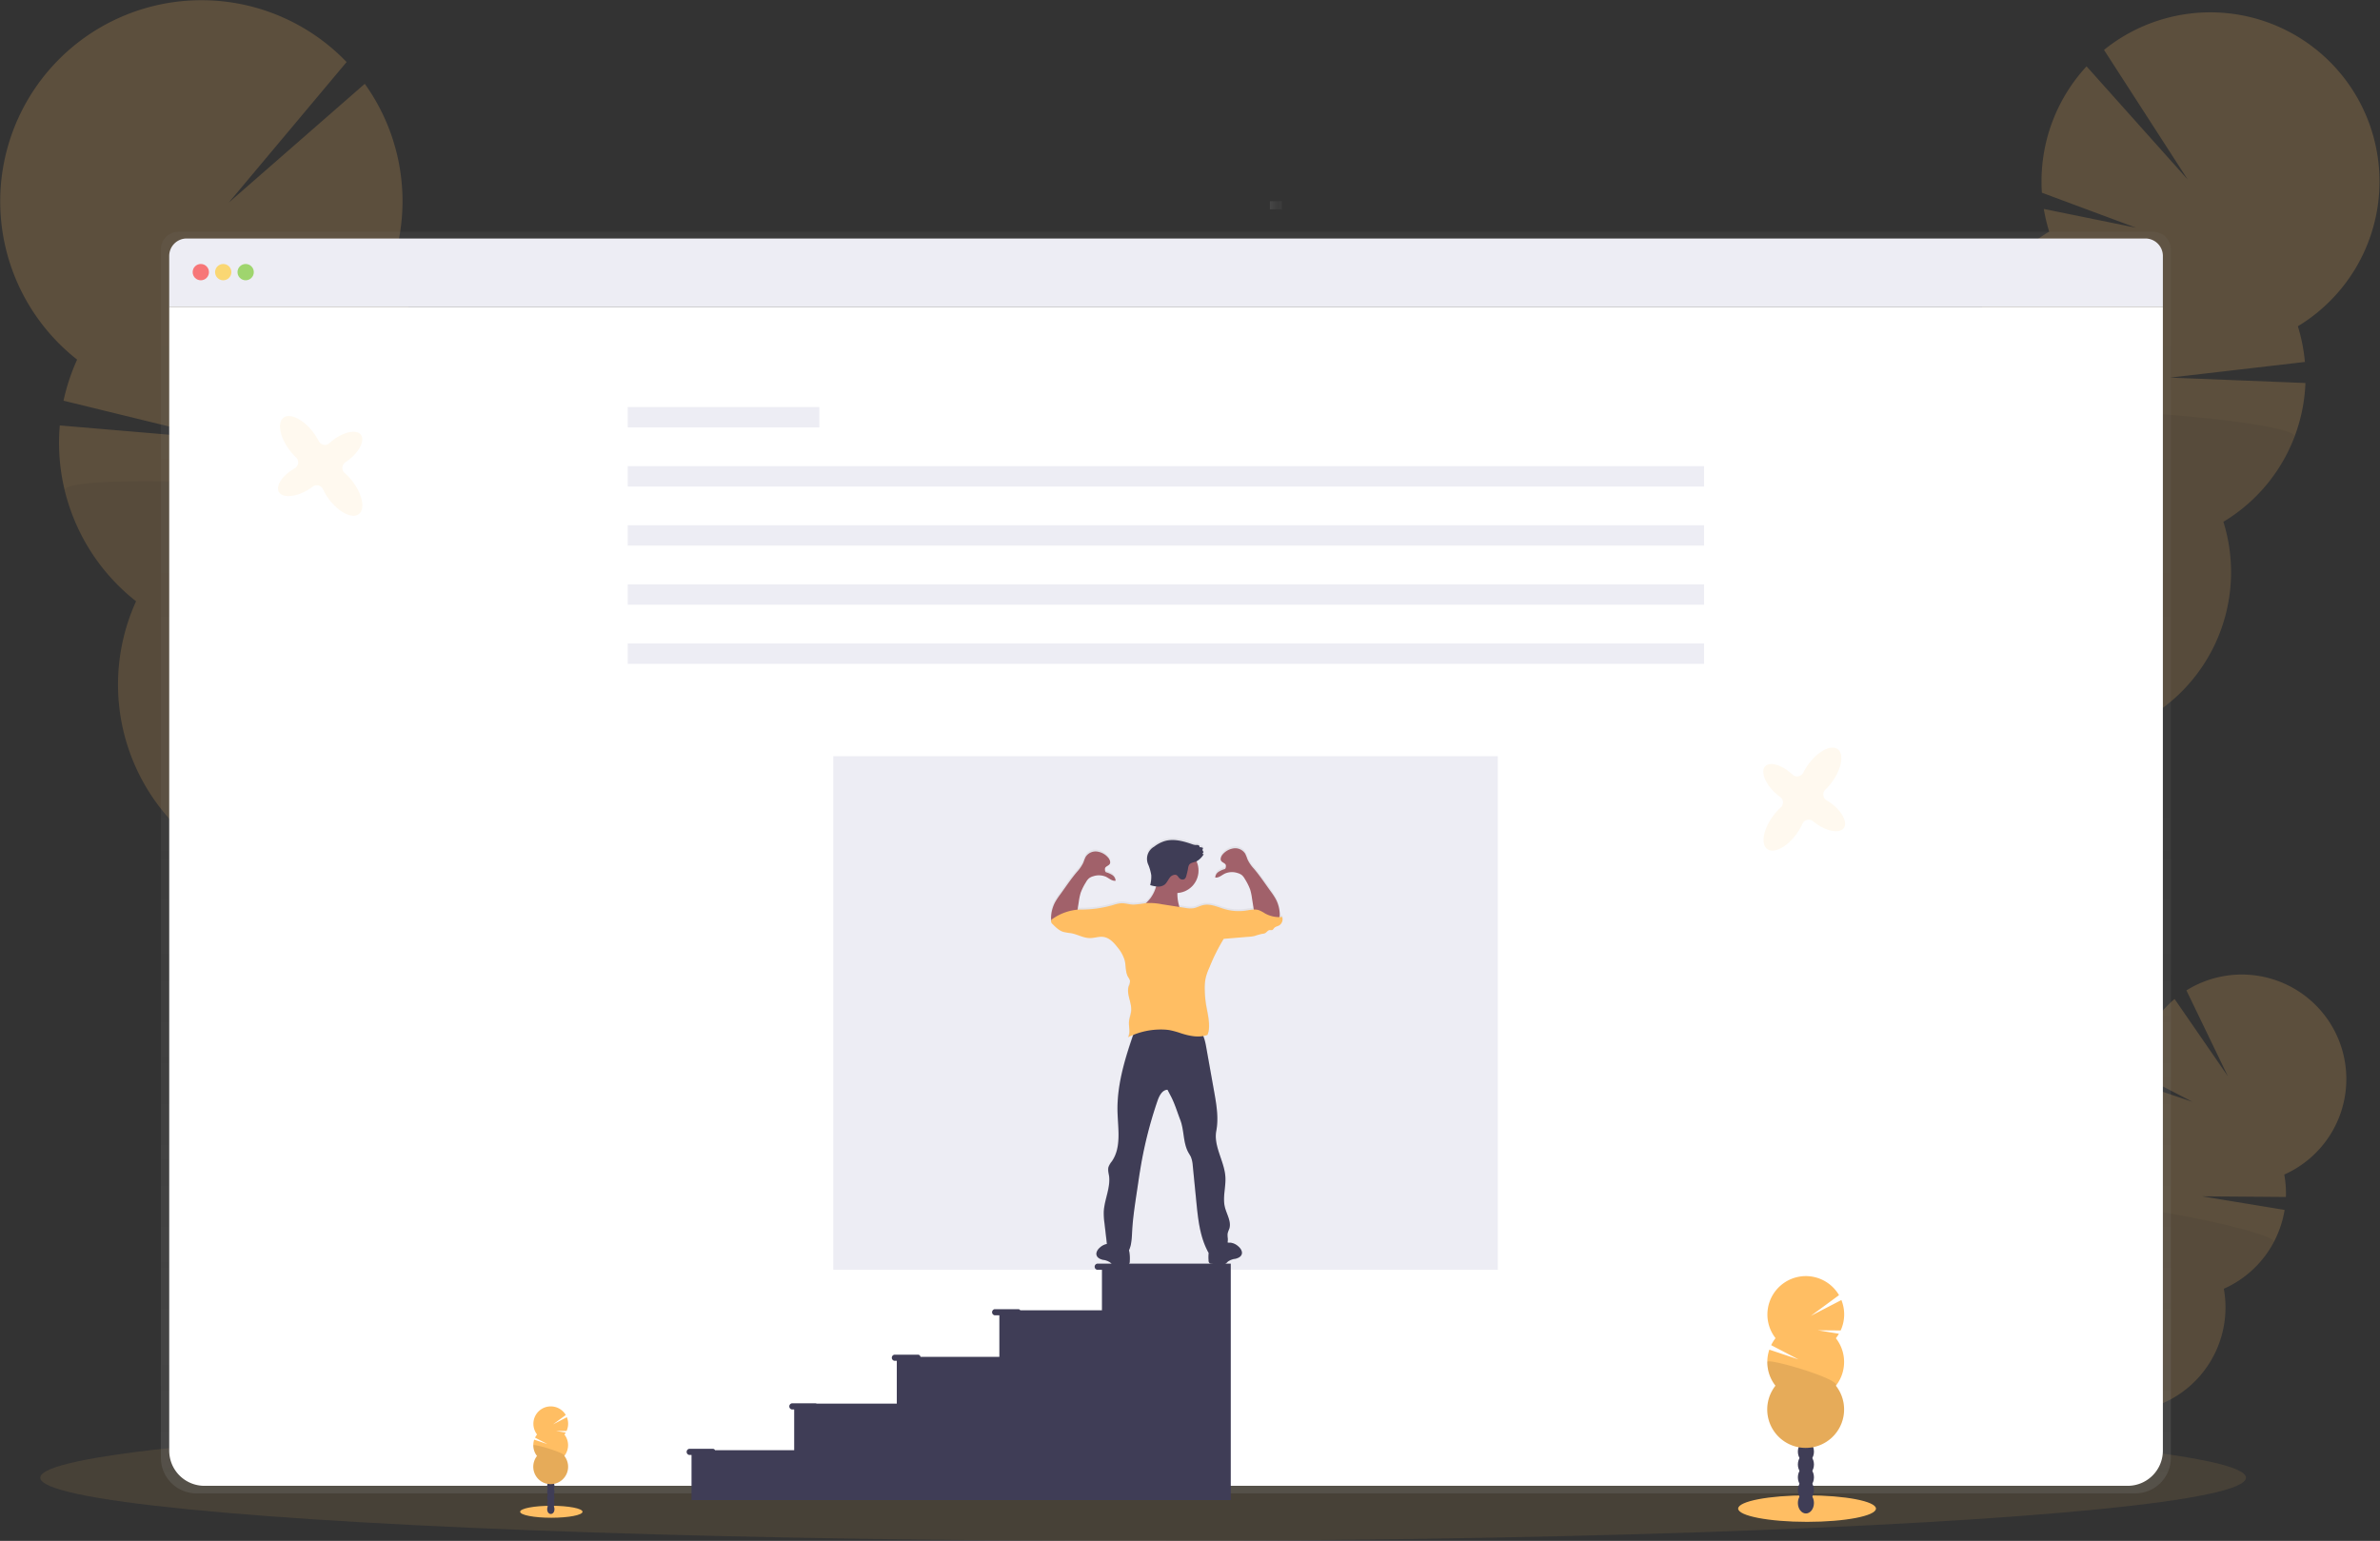 <svg id="bf987f75-b15a-4b7f-a137-75b4492c4a21" data-name="Layer 1" xmlns="http://www.w3.org/2000/svg" xmlns:xlink="http://www.w3.org/1999/xlink" width="1167.52" height="756.03" viewBox="0 0 1167.52 756.03"><rect x="0" y="0" width="1167.52" height="756.03" fill="#333333" stroke="none"/><defs><linearGradient id="b752362c-f89d-48d5-9dd1-266417fc8d3c" x1="588.17" y1="804.7" x2="588.17" y2="185.7" gradientUnits="userSpaceOnUse"><stop offset="0" stop-color="gray" stop-opacity="0.25"/><stop offset="0.54" stop-color="gray" stop-opacity="0.12"/><stop offset="1" stop-color="gray" stop-opacity="0.1"/></linearGradient><linearGradient id="a11e32f9-0bc0-4cef-b66b-30dd4b707f0c" x1="567.7" y1="1179.83" x2="567.7" y2="1173.83" gradientTransform="translate(74.47 -1004.13)" xlink:href="#b752362c-f89d-48d5-9dd1-266417fc8d3c"/><linearGradient id="ada07a9a-e50a-4215-9506-0eaaef22308f" x1="588.52" y1="693.03" x2="588.52" y2="483.16" xlink:href="#b752362c-f89d-48d5-9dd1-266417fc8d3c"/></defs><title>about me</title><ellipse cx="560.76" cy="725.03" rx="541" ry="31" fill="#ffbe63" opacity="0.1"/><g opacity="0.2"><path d="M1023.5,798.41a17.73,17.73,0,0,1-1.73,2.67q-8.64-6.09-17.57-11.93c.12-.25.25-.51.39-.76a16.84,16.84,0,0,1,6-6.52c3.29-2,7-2.48,10-.86s4.76,4.94,4.94,8.78A16.84,16.84,0,0,1,1023.5,798.41Z" transform="translate(-16.24 -71.99)" fill="#3f3d56"/><ellipse cx="1022.06" cy="778.26" rx="14.01" ry="10.7" transform="translate(-160.29 1245.24) rotate(-62.09)" fill="#3f3d56"/><ellipse cx="1030.07" cy="763.12" rx="14.01" ry="10.7" transform="translate(-142.65 1244.27) rotate(-62.09)" fill="#3f3d56"/><ellipse cx="1038.09" cy="747.99" rx="14.01" ry="10.7" transform="translate(-125.01 1243.3) rotate(-62.09)" fill="#3f3d56"/><ellipse cx="1046.11" cy="732.85" rx="14.01" ry="10.7" transform="translate(-107.37 1242.33) rotate(-62.09)" fill="#3f3d56"/><path d="M1065.55,610.51a51.89,51.89,0,0,1-.78-7l27,9.08-27-14A51.4,51.4,0,0,1,1083,562.14L1109.11,600l-20.31-42.07a51.28,51.28,0,1,1,48,90.35,51.19,51.19,0,0,1,.8,11l-41.15-.32,40.52,6.67a51.33,51.33,0,0,1-29.84,38.68,51.28,51.28,0,1,1-71.23-37.72,51.29,51.29,0,0,1,29.67-56Z" transform="translate(-16.24 -71.99)" fill="#ffbe63"/><path d="M1131.64,681.39a51,51,0,0,1-24.53,22.88,51.28,51.28,0,1,1-71.23-37.72C1033.89,655.62,1134.34,676.31,1131.64,681.39Z" transform="translate(-16.24 -71.99)" opacity="0.1"/></g><g opacity="0.2"><path d="M991.37,495.94a31.64,31.64,0,0,1-2.25,4.64q-15.11-8.06-30.61-15.66c.14-.43.3-.88.47-1.31a27.2,27.2,0,0,1,8.3-11.66c4.87-3.9,10.74-5.37,16-3.38s8.62,7,9.67,13.11A27.21,27.21,0,0,1,991.37,495.94Z" transform="translate(-16.24 -71.99)" fill="#3f3d56"/><ellipse cx="985.03" cy="463.85" rx="22.69" ry="17.33" transform="translate(184.88 1147.47) rotate(-69.16)" fill="#3f3d56"/><ellipse cx="994.89" cy="437.94" rx="22.69" ry="17.33" transform="translate(215.46 1139.99) rotate(-69.16)" fill="#3f3d56"/><ellipse cx="1004.76" cy="412.02" rx="22.69" ry="17.33" transform="translate(246.03 1132.51) rotate(-69.16)" fill="#3f3d56"/><ellipse cx="1014.62" cy="386.11" rx="22.69" ry="17.33" transform="translate(276.61 1125.04) rotate(-69.16)" fill="#3f3d56"/><path d="M1021.49,185.69a83.36,83.36,0,0,1-2.65-11.18l45.22,9.21-46.16-17.18a83.11,83.11,0,0,1,21.91-62L1089.37,160l-41-63.53a83,83,0,1,1,95.09,135.6,83.42,83.42,0,0,1,3.46,17.51l-66.17,7.68,66.43,2.65A83.07,83.07,0,0,1,1106.93,328a83,83,0,1,1-122-46.42,83,83,0,0,1,36.52-95.93Z" transform="translate(-16.24 -71.99)" fill="#ffbe63"/><path d="M1141.79,286.39A82.59,82.59,0,0,1,1106.93,328a83,83,0,1,1-122-46.42C979.6,264.46,1145.11,277.69,1141.79,286.39Z" transform="translate(-16.24 -71.99)" opacity="0.1"/></g><g opacity="0.2"><path d="M194.62,582.15a37.29,37.29,0,0,0,2,5.8q19-7.28,38.43-14c-.11-.53-.22-1.08-.36-1.62a32.41,32.41,0,0,0-8.07-15c-5.18-5.32-11.89-7.92-18.34-6.34s-11.2,7-13.35,14A32.49,32.49,0,0,0,194.62,582.15Z" transform="translate(-16.24 -71.99)" fill="#3f3d56"/><ellipse cx="206.83" cy="545.22" rx="20.61" ry="26.98" transform="translate(-139.61 -7.4) rotate(-13.72)" fill="#3f3d56"/><ellipse cx="199.01" cy="513.19" rx="20.61" ry="26.98" transform="translate(-132.24 -10.16) rotate(-13.72)" fill="#3f3d56"/><ellipse cx="191.2" cy="481.16" rx="20.61" ry="26.98" transform="translate(-124.87 -12.93) rotate(-13.72)" fill="#3f3d56"/><ellipse cx="183.38" cy="449.12" rx="20.61" ry="26.98" transform="translate(-117.5 -15.7) rotate(-13.72)" fill="#3f3d56"/><path d="M204.82,211.62a97.86,97.86,0,0,0,4.78-12.8L154.89,203l57-13.46a98.81,98.81,0,0,0-16.71-76.43L128.5,171.35l57.77-68.92a98.72,98.72,0,1,0-132.2,146,99.32,99.32,0,0,0-6.67,20.16l76.95,18.81-78.78-6.67A98.81,98.81,0,0,0,83,367a98.71,98.71,0,1,0,150.76-36.8,98.71,98.71,0,0,0-29-118.58Z" transform="translate(-16.24 -71.99)" fill="#ffbe63"/><path d="M48,312.71A98.29,98.29,0,0,0,83,367a98.71,98.71,0,1,0,150.76-36.8C242.64,310.75,45.39,302,48,312.71Z" transform="translate(-16.24 -71.99)" opacity="0.1"/></g><path d="M1072.54,185.7H103.8a8.64,8.64,0,0,0-8.63,8.66V787.24a17.43,17.43,0,0,0,17.4,17.46h951.2a17.43,17.43,0,0,0,17.4-17.46V194.36A8.65,8.65,0,0,0,1072.54,185.7Z" transform="translate(-16.24 -71.99)" fill="url(#b752362c-f89d-48d5-9dd1-266417fc8d3c)"/><path d="M1077.25,222.51V783.75A17.26,17.26,0,0,1,1060,801H116.51a17.26,17.26,0,0,1-17.26-17.26V222.51Z" transform="translate(-16.24 -71.99)" fill="#fff"/><path d="M1077.25,197.57v24.94h-978V197.57a8.56,8.56,0,0,1,8.56-8.56h960.88A8.56,8.56,0,0,1,1077.25,197.57Z" transform="translate(-16.24 -71.99)" fill="#ededf4"/><circle cx="98.51" cy="133.52" r="4" fill="#fa5959" opacity="0.8"/><circle cx="109.51" cy="133.52" r="4" fill="#fed253" opacity="0.8"/><circle cx="120.51" cy="133.52" r="4" fill="#8ccf4d" opacity="0.8"/><rect x="640.17" y="169.7" width="4" height="6" transform="translate(798.63 -541.45) rotate(90)" fill="url(#a11e32f9-0bc0-4cef-b66b-30dd4b707f0c)"/><rect x="307.93" y="199.71" width="94" height="10" fill="#ededf4"/><rect x="307.93" y="228.71" width="528" height="10" fill="#ededf4"/><rect x="307.93" y="257.71" width="528" height="10" fill="#ededf4"/><rect x="307.93" y="286.71" width="528" height="10" fill="#ededf4"/><rect x="307.93" y="315.71" width="528" height="10" fill="#ededf4"/><rect x="408.76" y="371.03" width="326" height="252" fill="#ededf4"/><path d="M645.2,521.09c-.42,0-.84.06-1.27.07a5.58,5.58,0,0,0,.14-1.78,17,17,0,0,0-2-7.21,31.3,31.3,0,0,0-2.48-3.76c-2.72-3.76-5.24-7.6-8.23-11.15a17.93,17.93,0,0,1-3.17-4.67,22.83,22.83,0,0,0-1.08-2.71,5.83,5.83,0,0,0-5.45-2.65,8.65,8.65,0,0,0-5.52,2.92c-.84.9-1.53,2.29-.83,3.31s2.22,1.15,2.31,2.27c0,.6,0,1.58-.61,1.77a10.87,10.87,0,0,0-3.06,1.34,3.61,3.61,0,0,0-1.61,2.8c1.73.26,3.18-1.19,4.75-2a8.77,8.77,0,0,1,6.28-.23,5.88,5.88,0,0,1,2.16,1.09,7.61,7.61,0,0,1,1.4,1.88,20.07,20.07,0,0,1,3.46,9.38l.88,5.62a36.49,36.49,0,0,0-3.88.52,24.37,24.37,0,0,1-10.33-.7c-3.5-1-7-2.82-10.61-2-1.69.37-3.23,1.31-4.94,1.58a13.53,13.53,0,0,1-4-.21l-2.75-.44c-.09-.23-.16-.47-.23-.71a20.74,20.74,0,0,1-.78-6.17,11,11,0,0,0,9.4-15.59,9.33,9.33,0,0,0,3.55-3.53L606,490l.66-1a1.18,1.18,0,0,1-.19-1.87,3.77,3.77,0,0,0-1.89-.42c.21-.39-.13-.87-.54-1a4.7,4.7,0,0,0-1.3-.08,6.37,6.37,0,0,1-1.86-.43c-4.27-1.47-8.9-2.76-13.25-1.53a16.57,16.57,0,0,0-5.29,2.78,6.91,6.91,0,0,0-2.82,9.07,23.48,23.48,0,0,1,1.41,5.09,16.16,16.16,0,0,1-.55,4.83,19.69,19.69,0,0,0,2.91.65,16.5,16.5,0,0,1-2.89,5.92,23.52,23.52,0,0,1-2,2.21h-.12a48.59,48.59,0,0,1-6,.74c-2.12,0-4.2-.8-6.31-.65a17.11,17.11,0,0,0-3.67.83,56.23,56.23,0,0,1-16.91,2.26l-.69.07.64-4.08a20.07,20.07,0,0,1,3.46-9.38,7.61,7.61,0,0,1,1.4-1.88,5.92,5.92,0,0,1,2.17-1.09,8.74,8.74,0,0,1,6.27.23c1.57.77,3,2.22,4.76,2a3.64,3.64,0,0,0-1.62-2.8,10.87,10.87,0,0,0-3.06-1.34c-.58-.19-.66-1.17-.61-1.77.09-1.12,1.68-1.36,2.31-2.28s0-2.4-.83-3.31a8.66,8.66,0,0,0-5.52-2.91,5.81,5.81,0,0,0-5.44,2.65,21.29,21.29,0,0,0-1.09,2.71,17.93,17.93,0,0,1-3.17,4.67c-3,3.55-5.51,7.39-8.23,11.15a33.31,33.31,0,0,0-2.48,3.75,17.24,17.24,0,0,0-2,7.22,5.64,5.64,0,0,0,.14,1.79,1.15,1.15,0,0,0-.11.45,2.08,2.08,0,0,0,.78,1.4c1.53,1.54,3.14,3.13,5.2,3.79a31.94,31.94,0,0,0,3.89.67c3.16.57,6.07,2.4,9.28,2.39,2.21,0,4.39-.88,6.57-.57,3,.41,5.16,2.85,7,5.22a18,18,0,0,1,3.45,6.31c.71,2.79.27,5.93,1.76,8.39a5.71,5.71,0,0,1,.86,1.66,5.56,5.56,0,0,1-.61,2.72c-1.26,3.87,1.5,8,1.21,12-.14,1.95-1,3.79-1.09,5.74-.15,2.51.87,5.32-.53,7.41.85-.44,1.71-.83,2.59-1.18-4.2,12.31-8,25-7.71,37.94.22,8.39,2,17.63-2.82,24.52a9.68,9.68,0,0,0-1.61,2.75c-.38,1.35,0,2.78.25,4.16.89,6-2.35,11.91-2.57,18a36.29,36.29,0,0,0,.36,5.61l1.18,10.14a7.36,7.36,0,0,0-3.22,1.6c-1.24,1-2.33,2.64-1.75,4.14.47,1.21,1.85,1.79,3.12,2.09a7.82,7.82,0,0,1,3.62,1.37,13.88,13.88,0,0,0,1.09,1.08,4,4,0,0,0,2.42.45c1.53-.06,3-.19,4.56-.4a1.81,1.81,0,0,0,.91-.29,2,2,0,0,0,.51-1.5,19.87,19.87,0,0,0-.19-4.56c-.06-.29-.14-.57-.22-.86a17.75,17.75,0,0,0,1.11-4c.31-2,.36-4.09.49-6.14.3-5.22,1-10.4,1.8-15.58l1-6.66c.31-2.19.63-4.38,1-6.57A206.62,206.62,0,0,1,584,611.59c.85-2.43,2.3-5.28,4.87-5.35l1.53,3c2,3.76,3.22,7.93,4.74,11.88,2,5.19,1.32,11.25,4,16.13.44.81,1,1.58,1.33,2.43a14,14,0,0,1,.82,4.07l1.77,18c.8,8.09,1.66,16.4,5.29,23.67a9.12,9.12,0,0,0,.8,1.34,23.25,23.25,0,0,0-.05,3.64,1.43,1.43,0,0,0,1.42,1.79c1.51.2,3,.33,4.55.39a4,4,0,0,0,2.42-.45,11.2,11.2,0,0,0,1.1-1.08,7.78,7.78,0,0,1,3.61-1.37c1.27-.29,2.65-.87,3.12-2.09.59-1.5-.51-3.13-1.75-4.14a7,7,0,0,0-3.56-1.65,5.92,5.92,0,0,1-1.62-.13,8,8,0,0,0,.12-2,10,10,0,0,1-.1-2.38,14.13,14.13,0,0,1,.82-2.34c1.15-3.54-1.3-7.14-2.16-10.76-1.15-4.82.56-9.87.25-14.82-.48-7.77-5.9-15.06-4.46-22.71,1.15-6.12.17-12.41-.92-18.54l-4-22.81a25.28,25.28,0,0,0-1.45-5.41,12.75,12.75,0,0,0,2.18-.58c1-2.44.83-5.13.53-7.75s-1-5.18-1.35-7.78a51.29,51.29,0,0,1-.52-6.31,25.43,25.43,0,0,1,.44-6.22,29.92,29.92,0,0,1,1.87-5.23,92.87,92.87,0,0,1,7-14c4.11-.32,8.09-.67,12.19-1a16.93,16.93,0,0,0,2.92-.39,36.93,36.93,0,0,1,3.73-1.07,5,5,0,0,0,1.38-.27c.9-.41,1.45-1.56,2.44-1.6a4.24,4.24,0,0,0,1.12,0c.44-.14.66-.62,1-1,.62-.69,1.63-.83,2.44-1.28A3.54,3.54,0,0,0,645.2,521.09Z" transform="translate(-16.24 -71.99)" fill="url(#ada07a9a-e50a-4215-9506-0eaaef22308f)"/><circle cx="576.94" cy="427.16" r="11" fill="#a1616a"/><path d="M580.48,512.84a27.41,27.41,0,0,1-3.75,3.79,29.79,29.79,0,0,0,21.5,3.54c-.27-.75-1.25-.86-1.94-1.24a4.19,4.19,0,0,1-1.7-2.68,20.94,20.94,0,0,1-.64-8.11,5,5,0,0,0,0-2,4.29,4.29,0,0,0-2.07-2.28,20.41,20.41,0,0,0-5-2.25c-1.82-.54-2.86-.79-2.93,1.33A16.85,16.85,0,0,1,580.48,512.84Z" transform="translate(-16.24 -71.99)" fill="#a1616a"/><path d="M631.52,519.76l-1.12-7.1a26.39,26.39,0,0,0-.89-4.22,27.21,27.21,0,0,0-2.56-5.12,7.56,7.56,0,0,0-1.4-1.87,5.88,5.88,0,0,0-2.16-1.09,8.71,8.71,0,0,0-6.26.24c-1.57.76-3,2.2-4.75,1.95a3.58,3.58,0,0,1,1.62-2.79,10.57,10.57,0,0,1,3-1.34c.57-.18.66-1.16.61-1.76-.09-1.11-1.68-1.35-2.31-2.26s0-2.39.82-3.3a8.61,8.61,0,0,1,5.51-2.89,5.78,5.78,0,0,1,5.44,2.63,21.16,21.16,0,0,1,1.09,2.7,18,18,0,0,0,3.16,4.65c3,3.53,5.51,7.35,8.22,11.09a34.61,34.61,0,0,1,2.48,3.74,16.91,16.91,0,0,1,2,7.18,4.47,4.47,0,0,1-.33,2.27,3.52,3.52,0,0,1-3,1.72,10.63,10.63,0,0,1-3.59-.72L632.74,522a2.84,2.84,0,0,1-1.4-.77A1.1,1.1,0,0,1,631.52,519.76Z" transform="translate(-16.24 -71.99)" fill="#a1616a"/><path d="M544.37,521.33l1.11-7.1a27.55,27.55,0,0,1,.9-4.22,26.62,26.62,0,0,1,2.56-5.12,7.07,7.07,0,0,1,1.39-1.86,5.66,5.66,0,0,1,2.16-1.09,8.74,8.74,0,0,1,6.27.23c1.57.76,3,2.2,4.75,1.95a3.6,3.6,0,0,0-1.62-2.79,10.69,10.69,0,0,0-3-1.34c-.57-.18-.66-1.16-.61-1.76.09-1.11,1.67-1.35,2.31-2.26s0-2.39-.83-3.29a8.6,8.6,0,0,0-5.51-2.9,5.79,5.79,0,0,0-5.44,2.63,21.11,21.11,0,0,0-1.08,2.7,18.21,18.21,0,0,1-3.16,4.65c-3,3.53-5.51,7.35-8.23,11.09a34,34,0,0,0-2.47,3.74,17.07,17.07,0,0,0-2,7.18,4.53,4.53,0,0,0,.34,2.28,3.53,3.53,0,0,0,3.05,1.71,10.34,10.34,0,0,0,3.58-.72l4.37-1.43a2.77,2.77,0,0,0,1.39-.77A1.1,1.1,0,0,0,544.37,521.33Z" transform="translate(-16.24 -71.99)" fill="#a1616a"/><path d="M623.57,683.41c1.24,1,2.33,2.63,1.75,4.12-.48,1.21-1.85,1.78-3.12,2.08a7.88,7.88,0,0,0-3.61,1.36A11,11,0,0,1,617.5,692a3.93,3.93,0,0,1-2.42.45c-1.52-.06-3-.19-4.55-.39a1.81,1.81,0,0,1-.91-.29,1.93,1.93,0,0,1-.5-1.49,19.13,19.13,0,0,1,.18-4.54,6.5,6.5,0,0,1,2.19-3.87c1.16-.9,4.68-3.57,6-1.86.35.46.21,1.09.7,1.47s1.26.17,1.82.24A7,7,0,0,1,623.57,683.41Z" transform="translate(-16.24 -71.99)" fill="#3f3d56"/><path d="M556,683.93c-1.24,1-2.33,2.63-1.75,4.12.47,1.21,1.84,1.79,3.11,2.08a7.84,7.84,0,0,1,3.61,1.36,11.2,11.2,0,0,0,1.1,1.08,4,4,0,0,0,2.41.45c1.52-.06,3-.19,4.55-.4a1.78,1.78,0,0,0,.91-.29,1.93,1.93,0,0,0,.51-1.49,19.59,19.59,0,0,0-.19-4.53,6.45,6.45,0,0,0-2.19-3.88c-1.15-.9-4.67-3.57-6-1.86-.35.46-.21,1.1-.71,1.47s-1.25.17-1.82.24A7.06,7.06,0,0,0,556,683.93Z" transform="translate(-16.24 -71.99)" fill="#3f3d56"/><path d="M573,577.23c-4.51,13-8.89,26.45-8.55,40.24.22,8.35,2,17.55-2.81,24.4a9.54,9.54,0,0,0-1.61,2.74c-.38,1.34,0,2.76.24,4.14.9,6-2.33,11.86-2.56,17.92a36,36,0,0,0,.36,5.58l1.25,10.68c.42,3.66,5.14,5.16,8.78,5.67a13.61,13.61,0,0,0,3.09-7.19c.31-2,.36-4.07.48-6.1.31-5.2,1.06-10.36,1.8-15.51l1-6.63c.32-2.18.63-4.36,1-6.54A205.66,205.66,0,0,1,584.1,612c.85-2.43,2.3-5.26,4.86-5.33l1.53,2.94c2,3.73,3.21,7.89,4.73,11.82,2,5.17,1.31,11.19,4,16.06.44.8,1,1.57,1.32,2.41a13.9,13.9,0,0,1,.82,4l1.77,17.88c.8,8.05,1.65,16.32,5.28,23.55a5.47,5.47,0,0,0,1.67,2.2c1.48,1,3.55.49,5-.55a8.53,8.53,0,0,0,3.46-7.38,11.07,11.07,0,0,1-.1-2.37,15.76,15.76,0,0,1,.82-2.33c1.16-3.52-1.29-7.1-2.16-10.7-1.15-4.8.56-9.82.26-14.75-.48-7.74-5.89-15-4.46-22.61,1.15-6.09.17-12.35-.91-18.45l-4.05-22.7c-.64-3.58-1.6-7.62-4.79-9.37a11.9,11.9,0,0,0-5.83-1C589.05,575.32,581.15,576.47,573,577.23Z" transform="translate(-16.24 -71.99)" fill="#3f3d56"/><path d="M645.2,521.9a14.3,14.3,0,0,1-8.4-1.74,16.86,16.86,0,0,0-3.09-1.62c-2-.65-4.2-.08-6.3.23a24.6,24.6,0,0,1-10.31-.7c-3.5-1-7-2.81-10.6-2-1.69.37-3.22,1.3-4.93,1.57a13.12,13.12,0,0,1-4-.21l-11.4-1.78a31.18,31.18,0,0,0-7.82-.56,50.62,50.62,0,0,1-6,.75c-2.11,0-4.19-.8-6.3-.66a17.16,17.16,0,0,0-3.66.83,56.33,56.33,0,0,1-16.87,2.25,25.33,25.33,0,0,0-12.69,4.4,2,2,0,0,0-1,1.39,2.05,2.05,0,0,0,.79,1.38c1.52,1.54,3.13,3.12,5.19,3.78a31.43,31.43,0,0,0,3.88.66c3.15.58,6.06,2.39,9.26,2.39,2.21,0,4.38-.88,6.56-.57,3,.41,5.15,2.83,7,5.19a18.17,18.17,0,0,1,3.45,6.28c.7,2.78.26,5.9,1.75,8.35a5.78,5.78,0,0,1,.86,1.65,5.5,5.5,0,0,1-.61,2.71c-1.26,3.85,1.5,7.92,1.21,12-.14,1.93-1,3.77-1.09,5.7-.14,2.51.87,5.3-.53,7.38A35.85,35.85,0,0,1,587,577.14a21.88,21.88,0,0,1,3,.28,42,42,0,0,1,5.68,1.58c4.18,1.33,8.78,2.28,12.9.76,1-2.43.83-5.11.52-7.71s-.95-5.16-1.34-7.75a50.81,50.81,0,0,1-.52-6.28,25.19,25.19,0,0,1,.44-6.19,29.34,29.34,0,0,1,1.87-5.2,91.61,91.61,0,0,1,7-14c4.1-.33,8.07-.68,12.17-1a18.85,18.85,0,0,0,2.91-.39,37.45,37.45,0,0,1,3.72-1.06,4.91,4.91,0,0,0,1.38-.28c.9-.41,1.46-1.55,2.44-1.58a4.69,4.69,0,0,0,1.12,0c.44-.13.65-.62,1-1,.62-.69,1.63-.83,2.44-1.27A3.52,3.52,0,0,0,645.2,521.9Z" transform="translate(-16.24 -71.99)" fill="#ffbe63"/><path d="M595.09,503.12a2,2,0,0,0,2.27.14,2.82,2.82,0,0,0,.84-1.54,35.41,35.41,0,0,0,.87-3.8,4.17,4.17,0,0,1,.5-1.59c.73-1.12,2.31-1.18,3.54-1.69a9.2,9.2,0,0,0,3.63-3.56l-.69-.14.65-1a1.16,1.16,0,0,1-.18-1.85,3.69,3.69,0,0,0-1.9-.43c.21-.38-.13-.86-.54-1a4.27,4.27,0,0,0-1.29-.07,6.38,6.38,0,0,1-1.86-.44c-4.26-1.46-8.88-2.75-13.22-1.52a16.44,16.44,0,0,0-5.29,2.77,6.87,6.87,0,0,0-2.81,9,23.28,23.28,0,0,1,1.4,5.05,16.08,16.08,0,0,1-.54,4.82,15.72,15.72,0,0,0,3.65.71,5.24,5.24,0,0,0,3.5-1c1-.86,1.56-2.19,2.38-3.27a3.39,3.39,0,0,1,2.89-1.52C594,501.36,594.2,502.49,595.09,503.12Z" transform="translate(-16.24 -71.99)" fill="#3f3d56"/><path d="M566.17,692H554.46a1.53,1.53,0,0,0,0,3h2.34v19.87H516.73a1.11,1.11,0,0,0-.89-.54h-11.7a1.53,1.53,0,0,0,0,3h2.34v20.41H467.79a1.24,1.24,0,0,0-1.1-1.08H455a1.52,1.52,0,0,0,0,3h1.17v21H416.84a1,1,0,0,0-.48-.13h-11.7a1.53,1.53,0,0,0,0,3h1.17v20H367a1.12,1.12,0,0,0-1-.68h-11.7a1.53,1.53,0,0,0,0,3h1.17V808H620V692Z" transform="translate(-16.24 -71.99)" fill="#3f3d56"/><path d="M189.26,308.3a27.69,27.69,0,0,0-3.91-4.18,3.36,3.36,0,0,1,.37-5.35c.48-.31.95-.64,1.42-1,5.46-4.15,8.22-9.72,6.15-12.45s-8.18-1.57-13.64,2.58a21,21,0,0,0-1.81,1.51,3.35,3.35,0,0,1-5.24-1,28.28,28.28,0,0,0-2.69-4.28c-4.86-6.4-11.38-9.63-14.57-7.21s-1.85,9.58,3,16a27.58,27.58,0,0,0,3.15,3.5,3.38,3.38,0,0,1-.74,5.39l0,0c-6,3.43-9.39,8.6-7.69,11.57s7.92,2.6,13.87-.82a26.13,26.13,0,0,0,2.66-1.77,3.38,3.38,0,0,1,5.1,1.24,26.26,26.26,0,0,0,3,5c4.85,6.4,11.38,9.63,14.57,7.21S194.11,314.71,189.26,308.3Z" transform="translate(-16.24 -71.99)" fill="#ffbe63" opacity="0.1"/><path d="M897.58,481.11a27.22,27.22,0,0,0,2.87-4.95,3.34,3.34,0,0,1,5.21-1.2c.44.36.9.71,1.37,1.06,5.56,4,11.7,5,13.7,2.25s-.88-8.28-6.44-12.3q-1-.71-2-1.29a3.35,3.35,0,0,1-.55-5.31,27.17,27.17,0,0,0,3.3-3.82c4.71-6.51,5.89-13.69,2.65-16s-9.7,1-14.41,7.55a28.2,28.2,0,0,0-2.43,4,3.38,3.38,0,0,1-5.37.87l0,0c-5-4.69-11-6.47-13.31-4s-.17,8.33,4.84,13a24.14,24.14,0,0,0,2.47,2,3.38,3.38,0,0,1,.29,5.24,26.85,26.85,0,0,0-3.93,4.39c-4.71,6.51-5.89,13.69-2.64,16S892.87,487.63,897.58,481.11Z" transform="translate(-16.24 -71.99)" fill="#ffbe63" opacity="0.1"/><ellipse cx="886.46" cy="740.19" rx="33.8" ry="6.5" fill="#ffbe63"/><ellipse cx="885.9" cy="737.43" rx="3.94" ry="5.15" fill="#3f3d56"/><ellipse cx="885.9" cy="731.13" rx="3.94" ry="5.15" fill="#3f3d56"/><ellipse cx="885.9" cy="724.84" rx="3.94" ry="5.15" fill="#3f3d56"/><ellipse cx="885.9" cy="718.54" rx="3.94" ry="5.15" fill="#3f3d56"/><ellipse cx="885.9" cy="712.24" rx="3.94" ry="5.15" fill="#3f3d56"/><ellipse cx="885.9" cy="705.95" rx="3.94" ry="5.15" fill="#3f3d56"/><ellipse cx="885.9" cy="699.65" rx="3.94" ry="5.15" fill="#3f3d56"/><path d="M916.87,728.55a19.94,19.94,0,0,0,1.46-2.16L908,724.69l11.18.09a18.84,18.84,0,0,0,.36-14.94l-15,7.78,13.84-10.17a18.85,18.85,0,1,0-31.14,21.1,19.29,19.29,0,0,0-2.15,3.44l13.43,7-14.32-4.8a18.89,18.89,0,0,0,3,17.7,18.85,18.85,0,1,0,29.64,0,18.87,18.87,0,0,0,0-23.31Z" transform="translate(-16.24 -71.99)" fill="#ffbe63"/><path d="M883.2,740.2a18.83,18.83,0,0,0,4,11.66,18.85,18.85,0,1,0,29.64,0C919.39,748.65,883.2,738.09,883.2,740.2Z" transform="translate(-16.24 -71.99)" opacity="0.1"/><ellipse cx="270.46" cy="741.74" rx="15.3" ry="2.94" fill="#ffbe63"/><ellipse cx="270.21" cy="740.49" rx="1.78" ry="2.33" fill="#3f3d56"/><ellipse cx="270.21" cy="737.64" rx="1.78" ry="2.33" fill="#3f3d56"/><ellipse cx="270.21" cy="734.79" rx="1.78" ry="2.33" fill="#3f3d56"/><ellipse cx="270.21" cy="731.94" rx="1.78" ry="2.33" fill="#3f3d56"/><ellipse cx="270.21" cy="729.09" rx="1.78" ry="2.33" fill="#3f3d56"/><ellipse cx="270.21" cy="726.24" rx="1.78" ry="2.33" fill="#3f3d56"/><ellipse cx="270.21" cy="723.39" rx="1.78" ry="2.33" fill="#3f3d56"/><path d="M293.11,775.87a8.08,8.08,0,0,0,.67-1l-4.68-.77,5.06,0a8.54,8.54,0,0,0,.78-3.57,8.43,8.43,0,0,0-.62-3.19l-6.79,3.52,6.26-4.6a8.53,8.53,0,1,0-14.09,9.55,8.57,8.57,0,0,0-1,1.55l6.07,3.16-6.48-2.18a8.54,8.54,0,0,0,1.38,8,8.54,8.54,0,1,0,13.41,0,8.52,8.52,0,0,0,0-10.55Z" transform="translate(-16.24 -71.99)" fill="#ffbe63"/><path d="M277.87,781.14a8.53,8.53,0,0,0,1.83,5.28,8.54,8.54,0,1,0,13.41,0C294.26,785,277.87,780.18,277.87,781.14Z" transform="translate(-16.24 -71.99)" opacity="0.1"/></svg>